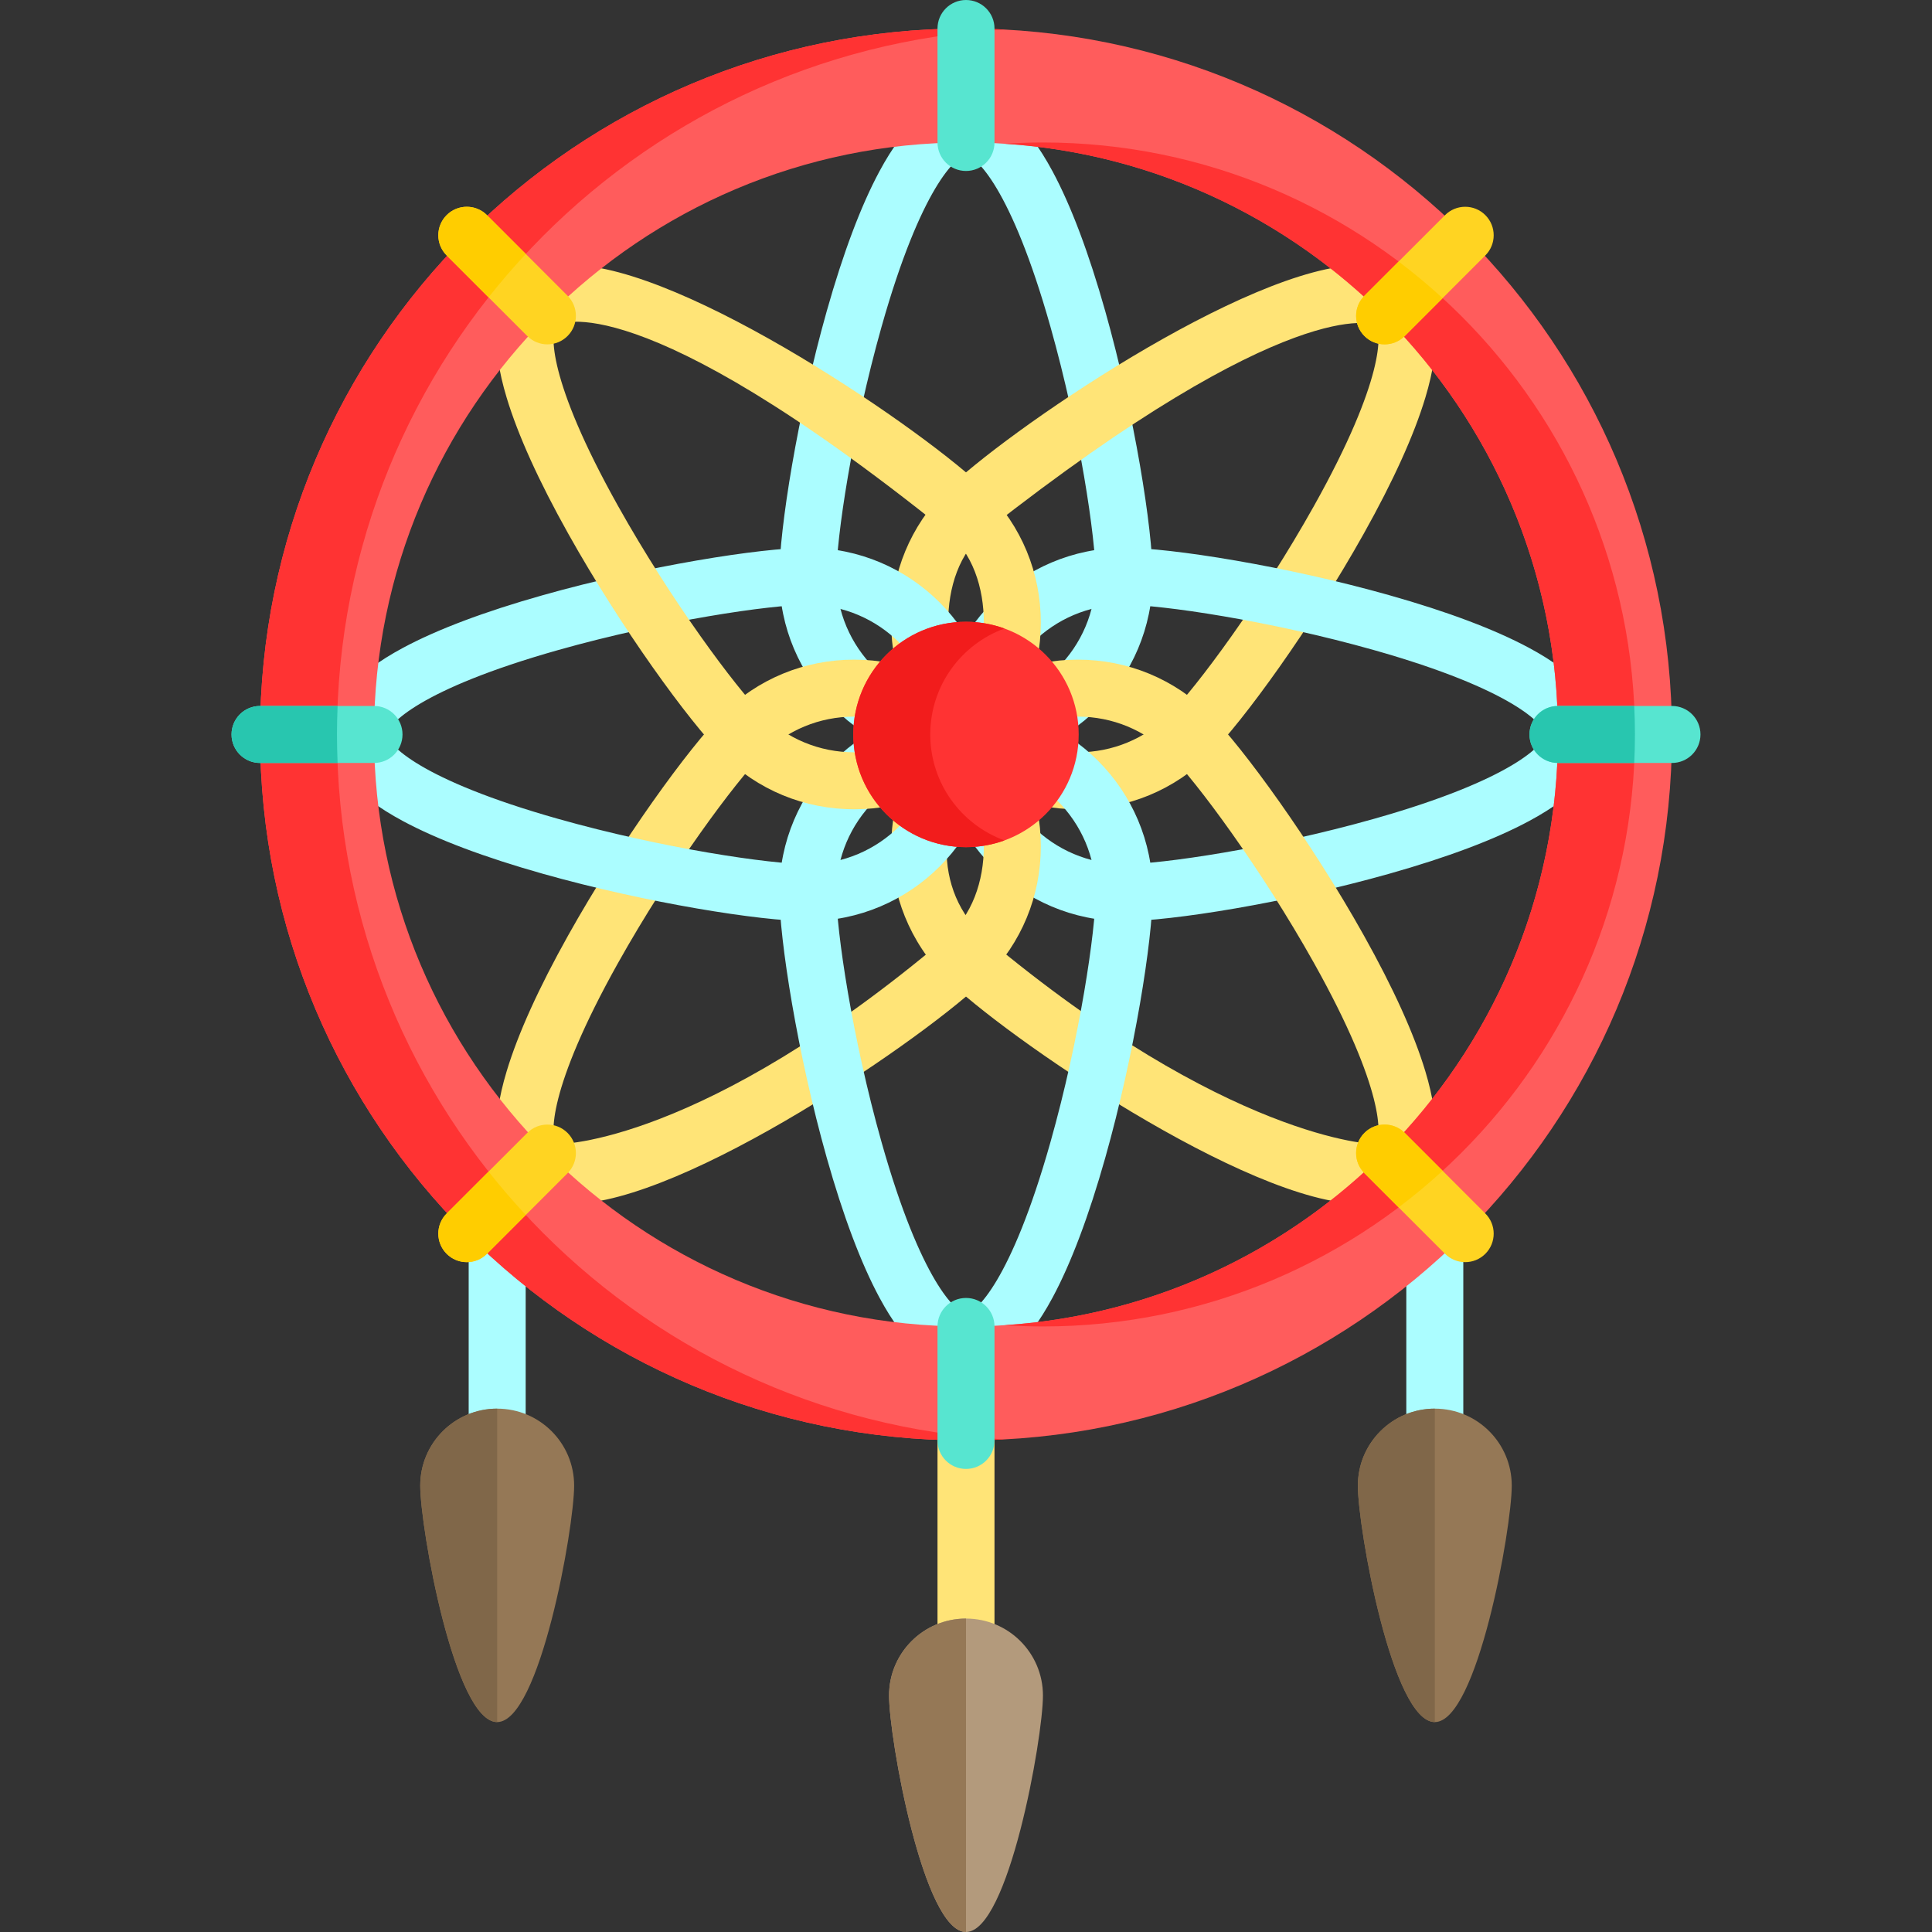 <?xml version="1.0" encoding="iso-8859-1"?>
<!-- Generator: Adobe Illustrator 19.0.0, SVG Export Plug-In . SVG Version: 6.00 Build 0)  -->
<svg version="1.1" id="Capa_1" xmlns="http://www.w3.org/2000/svg" xmlns:xlink="http://www.w3.org/1999/xlink" x="0px" y="0px"
	 viewBox="0 0 512 512" style="enable-background:new 0 0 512 512;" xml:space="preserve">
<rect x="0" y="0" width="512" height="512" fill="#333333" stroke="none"/>
<path style="fill:#ABFDFF;" d="M131.757,411.06c-4.171,0-7.552-3.381-7.552-7.552v-80.551c0-4.171,3.381-7.552,7.552-7.552
	c4.171,0,7.552,3.381,7.552,7.552v80.551C139.308,407.679,135.927,411.06,131.757,411.06z"/>
<path style="fill:#957856;" d="M152.152,393.698c0,11.262-9.129,62.671-20.392,62.671c-11.262,0-20.392-51.408-20.392-62.671
	c0-11.262,9.129-20.392,20.392-20.392C143.023,373.307,152.152,382.436,152.152,393.698z"/>
<path style="fill:#806749;" d="M111.368,393.698c0,11.262,9.13,62.671,20.392,62.671v-83.063
	C120.498,373.307,111.368,382.436,111.368,393.698z"/>
<path style="fill:#ABFDFF;" d="M380.237,411.06c-4.172,0-7.552-3.381-7.552-7.552v-80.551c0-4.171,3.38-7.552,7.552-7.552
	c4.172,0,7.552,3.381,7.552,7.552v80.551C387.789,407.679,384.408,411.06,380.237,411.06z"/>
<path style="fill:#957856;" d="M400.632,393.698c0,11.262-9.129,62.671-20.392,62.671c-11.262,0-20.392-51.408-20.392-62.671
	c0-11.262,9.129-20.392,20.392-20.392C391.502,373.307,400.632,382.436,400.632,393.698z"/>
<path style="fill:#806749;" d="M359.848,393.698c0,11.262,9.13,62.671,20.392,62.671v-83.063
	C368.977,373.307,359.848,382.436,359.848,393.698z"/>
<rect x="248.448" y="378.588" style="fill:#FFE477;" width="15.103" height="80.551"/>
<path style="fill:#B39A7C;" d="M276.392,449.329c0,11.262-9.129,62.671-20.392,62.671c-11.262,0-20.392-51.408-20.392-62.671
	c0-11.262,9.129-20.392,20.392-20.392C267.262,428.937,276.392,438.067,276.392,449.329z"/>
<path style="fill:#957856;" d="M235.608,449.329c0,11.262,9.13,62.671,20.392,62.671v-83.063
	C244.738,428.937,235.608,438.067,235.608,449.329z"/>
<path style="fill:#ABFDFF;" d="M256,202.192c-27.278,0-49.471-22.193-49.471-49.47c0-12.391,4.803-42.771,12.562-70.248
	c4.363-15.447,9.051-27.898,13.937-37.007c6.975-13.004,14.489-19.324,22.971-19.324c8.482,0,15.997,6.321,22.971,19.324
	c4.886,9.109,9.575,21.56,13.937,37.007c7.76,27.478,12.563,57.858,12.563,70.248C305.471,180,283.279,202.192,256,202.192z
	 M256,41.245c-2.483,0-11.925,8.328-22.374,45.333c-7.826,27.712-11.994,56.219-11.994,66.143c0,18.951,15.417,34.367,34.368,34.367
	s34.368-15.417,34.368-34.367c0-9.924-4.169-38.431-11.994-66.143C267.924,49.574,258.484,41.245,256,41.245z"/>
<path style="fill:#FFE477;" d="M285.641,214.47c-13.213,0-25.637-5.145-34.981-14.49c-9.344-9.344-14.49-21.767-14.49-34.981
	s5.145-25.637,14.49-34.981c14.9-14.9,80.031-59.766,109.945-59.766c6.171,0,11.063,1.764,14.541,5.243
	c5.998,5.998,6.842,15.781,2.579,29.907c-2.986,9.897-8.474,22.017-16.313,36.023c-13.942,24.915-32.028,49.793-40.789,58.555
	C311.279,209.325,298.856,214.47,285.641,214.47z M261.34,140.698c-7.219,5.67-10.066,15.122-10.066,24.302
	c0,9.18,3.574,17.81,10.066,24.301c6.491,6.491,15.122,10.066,24.302,10.066c9.181,0,17.811-3.574,24.302-10.066
	c7.018-7.018,24.229-30.123,38.289-55.252c18.776-33.555,17.99-46.119,16.235-47.875C364.089,85.797,342.089,77.278,261.34,140.698z
	"/>
<path style="fill:#ABFDFF;" d="M297.92,244.112c-27.278,0-49.471-22.193-49.471-49.471s22.193-49.47,49.471-49.47
	c12.391,0,42.771,4.803,70.248,12.562c15.447,4.362,27.898,9.051,37.007,13.937c13.003,6.975,19.324,14.489,19.324,22.971
	s-6.321,15.997-19.324,22.971c-9.109,4.886-21.56,9.575-37.007,13.937C340.69,239.309,310.309,244.112,297.92,244.112z
	 M297.92,160.274c-18.951,0-34.368,15.417-34.368,34.367s15.417,34.368,34.368,34.368c9.924,0,38.432-4.168,66.143-11.994
	c37.004-10.449,45.332-19.891,45.332-22.374c0-2.483-8.328-11.925-45.332-22.374C336.351,164.441,307.843,160.274,297.92,160.274z"
	/>
<g>
	<path style="fill:#FFE477;" d="M360.605,319.03c-29.913,0-95.045-44.867-109.945-59.766c-19.289-19.289-19.289-50.674,0-69.962
		c9.344-9.344,21.768-14.49,34.981-14.49c13.214,0,25.638,5.146,34.981,14.49c8.762,8.762,26.848,33.641,40.79,58.555
		c7.839,14.007,13.326,26.127,16.313,36.023c4.263,14.127,3.419,23.909-2.58,29.907C371.668,317.266,366.776,319.03,360.605,319.03z
		 M285.641,189.914c-9.18,0-17.81,3.574-24.302,10.066c-13.4,13.401-14.534,36.444,0.001,48.603
		c63.631,53.229,102.748,54.901,103.126,54.524c1.756-1.756,2.542-14.321-16.234-47.875c-14.061-25.129-31.272-48.234-38.289-55.252
		C303.452,193.49,294.822,189.914,285.641,189.914z"/>
	<path style="fill:#FFE477;" d="M151.395,319.03c-6.17,0-11.063-1.764-14.541-5.243c-5.999-5.998-6.842-15.781-2.579-29.907
		c2.986-9.897,8.475-22.016,16.313-36.023c13.942-24.916,32.029-49.794,40.79-58.555c9.344-9.344,21.767-14.49,34.981-14.49
		c13.214,0,25.637,5.146,34.981,14.49s14.491,21.767,14.491,34.981s-5.146,25.637-14.49,34.981
		C246.44,274.163,181.309,319.03,151.395,319.03z M226.358,189.914c-9.18,0-17.81,3.574-24.301,10.066
		c-7.017,7.018-24.228,30.123-38.29,55.252c-18.776,33.555-17.99,46.119-16.235,47.875c0.378,0.378,38.741-0.036,103.127-54.524
		c7.008-5.931,10.067-15.122,10.067-24.302c0-9.18-3.575-17.811-10.067-24.302S235.538,189.914,226.358,189.914z"/>
</g>
<g>
	<path style="fill:#ABFDFF;" d="M256,363.139c-8.483,0-15.997-6.321-22.971-19.324c-4.886-9.109-9.575-21.56-13.937-37.007
		c-7.759-27.477-12.562-57.857-12.562-70.248c0-27.278,22.193-49.471,49.471-49.471c27.279,0,49.471,22.193,49.471,49.471
		c0,12.391-4.803,42.771-12.563,70.248c-4.362,15.447-9.051,27.898-13.937,37.007C271.997,356.818,264.483,363.139,256,363.139z
		 M256,202.192c-18.951,0-34.368,15.417-34.368,34.368c0,9.924,4.169,38.431,11.994,66.143
		c10.449,37.004,19.891,45.333,22.374,45.333c2.484,0,11.924-8.328,22.374-45.333c7.826-27.711,11.994-56.218,11.994-66.143
		C290.368,217.61,274.951,202.192,256,202.192z"/>
	<path style="fill:#ABFDFF;" d="M214.08,244.112c-12.391,0-42.771-4.803-70.248-12.562c-15.447-4.363-27.898-9.051-37.007-13.937
		c-13.004-6.975-19.324-14.489-19.324-22.971s6.321-15.997,19.324-22.971c9.109-4.886,21.56-9.575,37.007-13.937
		c27.477-7.759,57.858-12.562,70.248-12.562c27.278,0,49.471,22.193,49.471,49.47S241.359,244.112,214.08,244.112z M214.08,160.274
		c-9.924,0-38.431,4.168-66.143,11.994c-37.004,10.449-45.332,19.89-45.332,22.374s8.328,11.925,45.333,22.374
		c27.711,7.826,56.218,11.994,66.143,11.994c18.951,0,34.368-15.417,34.368-34.368S233.031,160.274,214.08,160.274z"/>
</g>
<path style="fill:#FFE477;" d="M226.358,214.47c-13.214,0-25.637-5.145-34.981-14.49c-8.761-8.761-26.848-33.639-40.79-58.555
	c-7.839-14.007-13.326-26.127-16.313-36.023c-4.263-14.127-3.419-23.909,2.579-29.907c3.479-3.479,8.37-5.243,14.541-5.243
	c29.915,0,95.046,44.867,109.945,59.766c9.344,9.344,14.491,21.767,14.491,34.981c0,13.214-5.146,25.637-14.491,34.981
	C251.996,209.325,239.573,214.47,226.358,214.47z M147.533,86.174c-1.756,1.756-2.542,14.321,16.235,47.875
	c14.062,25.13,31.273,48.234,38.29,55.252c6.491,6.491,15.121,10.066,24.301,10.066c9.18,0,17.811-3.574,24.302-10.066
	S260.727,174.18,260.727,165c0-9.18-2.912-18.55-10.067-24.302C168.653,74.761,147.91,85.797,147.533,86.174z"/>
<path style="fill:#FF5C5C;" d="M256,7.552c-103.326,0-187.089,83.763-187.089,187.089S152.674,381.729,256,381.729
	s187.089-83.763,187.089-187.089S359.326,7.552,256,7.552z M256,351.523c-86.505,0-156.883-70.377-156.883-156.882
	S169.495,37.758,256,37.758s156.883,70.377,156.883,156.883S342.505,351.523,256,351.523z"/>
<g>
	<path style="fill:#FF3333;" d="M276.392,37.758c-3.426,0-6.824,0.123-10.196,0.34c81.77,5.272,146.687,73.463,146.687,156.543
		s-64.917,151.27-146.687,156.542c3.372,0.217,6.77,0.34,10.196,0.34c86.505,0,156.883-70.377,156.883-156.882
		S362.898,37.758,276.392,37.758z"/>
	<path style="fill:#FF3333;" d="M89.303,194.641c0-99.905,78.309-181.514,176.893-186.81c-3.376-0.181-6.774-0.28-10.196-0.28
		c-103.327,0.001-187.09,83.764-187.09,187.09S152.674,381.729,256,381.729c3.421,0,6.82-0.098,10.196-0.28
		C167.612,376.155,89.303,294.546,89.303,194.641z"/>
	<circle style="fill:#FF3333;" cx="256" cy="194.641" r="29.863"/>
</g>
<path style="fill:#F21C1C;" d="M246.529,194.641c0-12.912,8.195-23.908,19.666-28.075c-3.182-1.156-6.615-1.788-10.196-1.788
	c-16.493,0-29.863,13.37-29.863,29.863c0,16.493,13.37,29.863,29.863,29.863c3.581,0,7.014-0.632,10.196-1.788
	C254.724,218.549,246.529,207.553,246.529,194.641z"/>
<g>
	<path style="fill:#57E5D0;" d="M256,45.31c-4.171,0-7.552-3.381-7.552-7.552V7.552C248.448,3.381,251.829,0,256,0
		c4.172,0,7.552,3.381,7.552,7.552v30.206C263.552,41.929,260.172,45.31,256,45.31z"/>
	<path style="fill:#57E5D0;" d="M256,389.282c-4.171,0-7.552-3.381-7.552-7.552v-30.206c0-4.171,3.381-7.552,7.552-7.552
		c4.172,0,7.552,3.381,7.552,7.552v30.206C263.552,385.901,260.172,389.282,256,389.282z"/>
	<path style="fill:#57E5D0;" d="M443.09,202.192h-30.207c-4.172,0-7.552-3.381-7.552-7.552c0-4.171,3.38-7.552,7.552-7.552h30.207
		c4.172,0,7.552,3.381,7.552,7.552C450.642,198.811,447.26,202.192,443.09,202.192z"/>
</g>
<path style="fill:#28C6AF;" d="M405.332,194.641c0,4.171,3.38,7.552,7.552,7.552h20.207c0.119-2.503,0.185-5.019,0.185-7.552
	c0-2.532-0.065-5.049-0.185-7.552h-20.207C408.712,187.089,405.332,190.47,405.332,194.641z"/>
<path style="fill:#57E5D0;" d="M99.117,202.192H68.91c-4.171,0-7.552-3.381-7.552-7.552c0-4.171,3.381-7.552,7.552-7.552h30.206
	c4.171,0,7.552,3.381,7.552,7.552C106.668,198.811,103.288,202.192,99.117,202.192z"/>
<path style="fill:#28C6AF;" d="M89.303,194.641c0-2.53,0.063-5.045,0.163-7.552H68.91c-4.171,0-7.552,3.381-7.552,7.552
	c0,4.171,3.381,7.552,7.552,7.552h20.556C89.367,199.686,89.303,197.171,89.303,194.641z"/>
<path style="fill:#FFD422;" d="M366.933,91.26c-1.932,0-3.865-0.737-5.34-2.212c-2.949-2.949-2.949-7.731,0-10.679l21.359-21.359
	c2.95-2.949,7.731-2.949,10.68,0c2.949,2.949,2.949,7.73,0,10.679l-21.359,21.359C370.799,90.522,368.866,91.26,366.933,91.26z"/>
<path style="fill:#FFCD00;" d="M370.65,69.312l-9.057,9.057c-2.949,2.949-2.949,7.731,0,10.679c1.475,1.474,3.408,2.212,5.34,2.212
	c1.932,0,3.865-0.737,5.341-2.212l10.034-10.034C378.582,75.598,374.691,72.36,370.65,69.312z"/>
<path style="fill:#FFD422;" d="M123.708,334.485c-1.932,0-3.865-0.737-5.34-2.212c-2.949-2.949-2.949-7.731,0-10.679l21.359-21.359
	c2.949-2.949,7.731-2.949,10.679,0c2.949,2.949,2.949,7.731,0,10.679l-21.359,21.359
	C127.573,333.746,125.641,334.485,123.708,334.485z"/>
<path style="fill:#FFCD00;" d="M123.708,334.485c1.932,0,3.865-0.737,5.339-2.212l10.295-10.295
	c-3.438-3.697-6.734-7.525-9.866-11.493l-11.108,11.108c-2.949,2.949-2.949,7.731,0,10.679
	C119.842,333.746,121.775,334.485,123.708,334.485z"/>
<path style="fill:#FFD422;" d="M388.292,334.485c-1.932,0-3.865-0.737-5.34-2.212l-21.359-21.359c-2.949-2.949-2.949-7.731,0-10.679
	c2.95-2.949,7.731-2.949,10.68,0l21.359,21.359c2.949,2.949,2.949,7.731,0,10.679C392.158,333.746,390.225,334.485,388.292,334.485z
	"/>
<path style="fill:#FFCD00;" d="M372.274,300.234c-2.95-2.949-7.731-2.949-10.68,0c-2.949,2.949-2.949,7.731,0,10.679l9.056,9.056
	c4.043-3.048,7.932-6.286,11.658-9.701L372.274,300.234z"/>
<path style="fill:#FFD422;" d="M145.067,91.26c-1.932,0-3.865-0.737-5.339-2.212l-21.359-21.359c-2.949-2.949-2.949-7.731,0-10.679
	c2.949-2.949,7.731-2.949,10.679,0l21.359,21.359c2.949,2.949,2.949,7.731,0,10.679C148.932,90.522,147,91.26,145.067,91.26z"/>
<path style="fill:#FFCD00;" d="M118.368,57.009c-2.949,2.949-2.949,7.73,0,10.679l11.108,11.109
	c3.132-3.966,6.43-7.795,9.866-11.493l-10.295-10.295C126.099,54.06,121.317,54.06,118.368,57.009z"/>
<g>
</g>
<g>
</g>
<g>
</g>
<g>
</g>
<g>
</g>
<g>
</g>
<g>
</g>
<g>
</g>
<g>
</g>
<g>
</g>
<g>
</g>
<g>
</g>
<g>
</g>
<g>
</g>
<g>
</g>
</svg>
